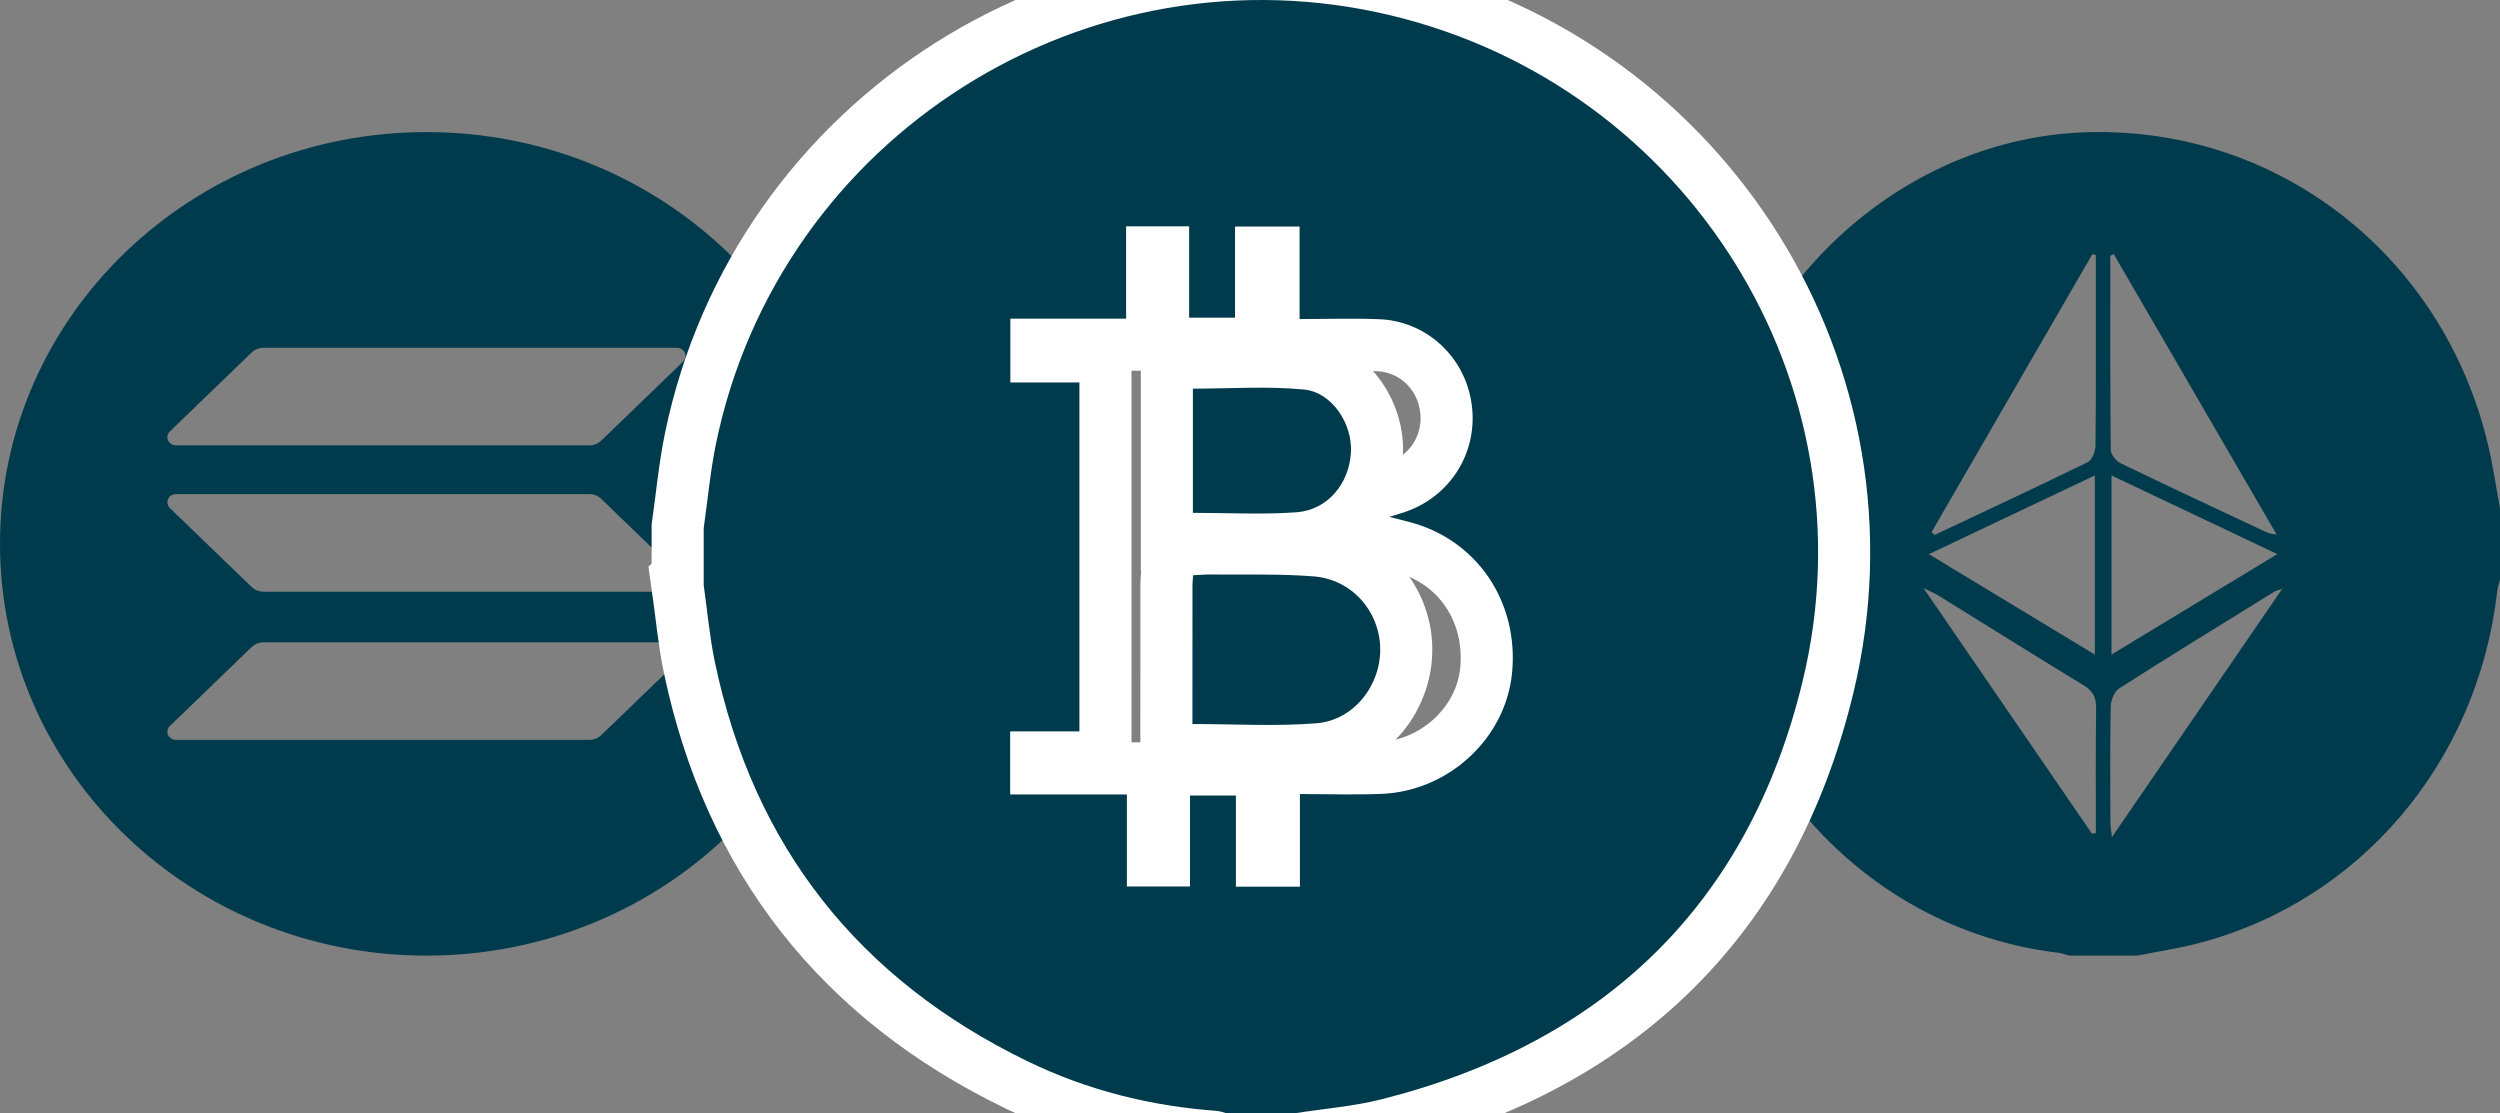 <?xml version="1.0" encoding="UTF-8"?><svg id="Layer_1" xmlns="http://www.w3.org/2000/svg" viewBox="0 0 72 32.061"><rect x="0" y="0" width="72" height="32.061" fill="#808080" stroke="none"/><defs><style>.cls-1{fill:#003b4d;}.cls-2{fill:none;stroke:#fff;stroke-width:3px;}</style></defs><path class="cls-1" d="m72,14.643v2.038c-.027.118-.067.235-.081.355-.562,4.926-3.968,8.935-8.625,10.134-.574.148-1.163.235-1.744.351h-1.965c-.099-.027-.197-.068-.298-.08-6.618-.788-11.194-7.223-9.955-14.002.985-5.387,5.563-9.478,10.778-9.631,5.485-.161,10.238,3.533,11.541,8.98.146.61.234,1.236.349,1.854Zm-11.124-7.323c-.033.015-.066.03-.099.045,0,1.865-.006,3.73.013,5.595.001.132.158.32.287.383,1.399.677,2.807,1.334,4.214,1.993.066.031.145.034.277.062-1.587-2.733-3.139-5.406-4.692-8.079Zm-5.247,8.007c.029.026.059.053.088.079,1.472-.694,2.948-1.381,4.411-2.096.122-.06.22-.311.222-.474.017-1.451.01-2.901.01-4.352v-1.136c-.033-.009-.066-.019-.1-.028-1.544,2.669-3.088,5.338-4.632,8.007Zm-.078.633c1.625.983,3.179,1.923,4.781,2.892v-5.16c-1.603.761-3.159,1.499-4.781,2.268Zm5.26-2.267v5.158c1.605-.972,3.155-1.911,4.776-2.893-1.633-.774-3.179-1.508-4.776-2.265Zm-.562,10.32c.037-.007.075-.015.112-.022,0-1.197-.01-2.394.007-3.591.005-.316-.09-.499-.356-.661-1.398-.849-2.783-1.72-4.174-2.58-.104-.064-.217-.111-.444-.227,1.672,2.438,3.264,4.76,4.856,7.081Zm5.479-7.056c-.151.054-.192.061-.225.082-1.493.924-2.989,1.842-4.47,2.786-.136.087-.241.34-.244.518-.022,1.11-.012,2.222-.01,3.333 0.0.11.022.22.044.434,1.653-2.41,3.244-4.73,4.905-7.152Z"/><path class="cls-1" d="m12.282,3.804c6.783,0,12.282,5.309,12.282,11.859s-5.499,11.859-12.282,11.859S0,22.212,0,15.663C0,9.114,5.499,3.804,12.282,3.804Zm-7.39,17.103c-.046.044-.071.104-.071.166,0,.13.109.235.243.235h11.91c.129,0,.253-.049.344-.138l2.353-2.27c.046-.044.071-.104.071-.166,0-.13-.109-.235-.243-.235H7.59c-.129,0-.253.05-.344.138l-2.353,2.271Zm0-8.482c-.046.044-.071.104-.071.166,0,.13.109.235.243.235h11.91c.129,0,.253-.05.344-.138l2.353-2.271c.046-.044.071-.104.071-.166,0-.13-.109-.235-.243-.235H7.59c-.129,0-.253.05-.344.138l-2.353,2.27Zm12.427,1.944c-.091-.088-.215-.138-.344-.138H5.064c-.135,0-.243.105-.243.235,0,.062.026.122.071.166l2.353,2.271c.091.088.215.138.344.138h11.91c.135,0,.243-.105.243-.235,0-.062-.026-.122-.071-.166l-2.353-2.27Z"/><g><g><path class="cls-2" d="m20.267,16.851c0-.548,0-1.096,0-1.644.116-.81.189-1.628.353-2.427C22.444,3.928,31.307-1.677,40.093.452c8.528,2.066,13.883,10.595,11.83,19.136-1.546,6.432-5.701,10.44-12.12,12.068-.817.207-1.67.273-2.507.405h-1.974c-.091-.023-.181-.06-.274-.067-1.903-.137-3.731-.594-5.444-1.424-4.872-2.362-7.901-6.189-9.015-11.497-.153-.731-.217-1.48-.323-2.221Zm10.82-5.837v10.051h-1.994v1.815h3.361v2.651h1.818v-2.619h1.322v2.625h1.843v-2.668c.821,0,1.587.026,2.35-.005,1.946-.08,3.581-1.61,3.761-3.49.196-2.057-1.025-3.843-2.972-4.344-.157-.04-.314-.08-.565-.144.218-.068.335-.101.449-.14,1.444-.491,2.239-1.965,1.857-3.442-.308-1.191-1.349-2.059-2.583-2.11-.749-.031-1.501-.006-2.306-.006v-2.663h-1.859v2.623h-1.322v-2.629h-1.815v2.659h-3.334v1.837h1.988Z"/><path class="cls-2" d="m34.342,20.852c0-1.361-0-2.676.001-3.99,0-.081.009-.163.018-.294.175-.008.348-.025.52-.023.986.011,1.975-.023,2.956.055,1.095.088,1.888.996,1.913,2.058.025,1.072-.756,2.088-1.842,2.173-1.167.092-2.347.021-3.565.021Z"/><path class="cls-2" d="m34.355,14.77v-3.577c1.075,0,2.145-.077,3.197.025.815.079,1.402.991,1.355,1.814-.053.905-.675,1.657-1.573,1.722-.977.071-1.963.016-2.978.016Z"/></g><g><path class="cls-1" d="m20.267,16.851c0-.548,0-1.096,0-1.644.116-.81.189-1.628.353-2.427C22.444,3.928,31.307-1.677,40.093.452c8.528,2.066,13.883,10.595,11.83,19.136-1.546,6.432-5.701,10.44-12.12,12.068-.817.207-1.67.273-2.507.405h-1.974c-.091-.023-.181-.06-.274-.067-1.903-.137-3.731-.594-5.444-1.424-4.872-2.362-7.901-6.189-9.015-11.497-.153-.731-.217-1.48-.323-2.221Zm10.82-5.837v10.051h-1.994v1.815h3.361v2.651h1.818v-2.619h1.322v2.625h1.843v-2.668c.821,0,1.587.026,2.35-.005,1.946-.08,3.581-1.61,3.761-3.49.196-2.057-1.025-3.843-2.972-4.344-.157-.04-.314-.08-.565-.144.218-.068.335-.101.449-.14,1.444-.491,2.239-1.965,1.857-3.442-.308-1.191-1.349-2.059-2.583-2.11-.749-.031-1.501-.006-2.306-.006v-2.663h-1.859v2.623h-1.322v-2.629h-1.815v2.659h-3.334v1.837h1.988Z"/><path class="cls-1" d="m34.342,20.852c0-1.361-0-2.676.001-3.99,0-.081.009-.163.018-.294.175-.008.348-.025.52-.023.986.011,1.975-.023,2.956.055,1.095.088,1.888.996,1.913,2.058.025,1.072-.756,2.088-1.842,2.173-1.167.092-2.347.021-3.565.021Z"/><path class="cls-1" d="m34.355,14.77v-3.577c1.075,0,2.145-.077,3.197.025.815.079,1.402.991,1.355,1.814-.053.905-.675,1.657-1.573,1.722-.977.071-1.963.016-2.978.016Z"/></g></g></svg>